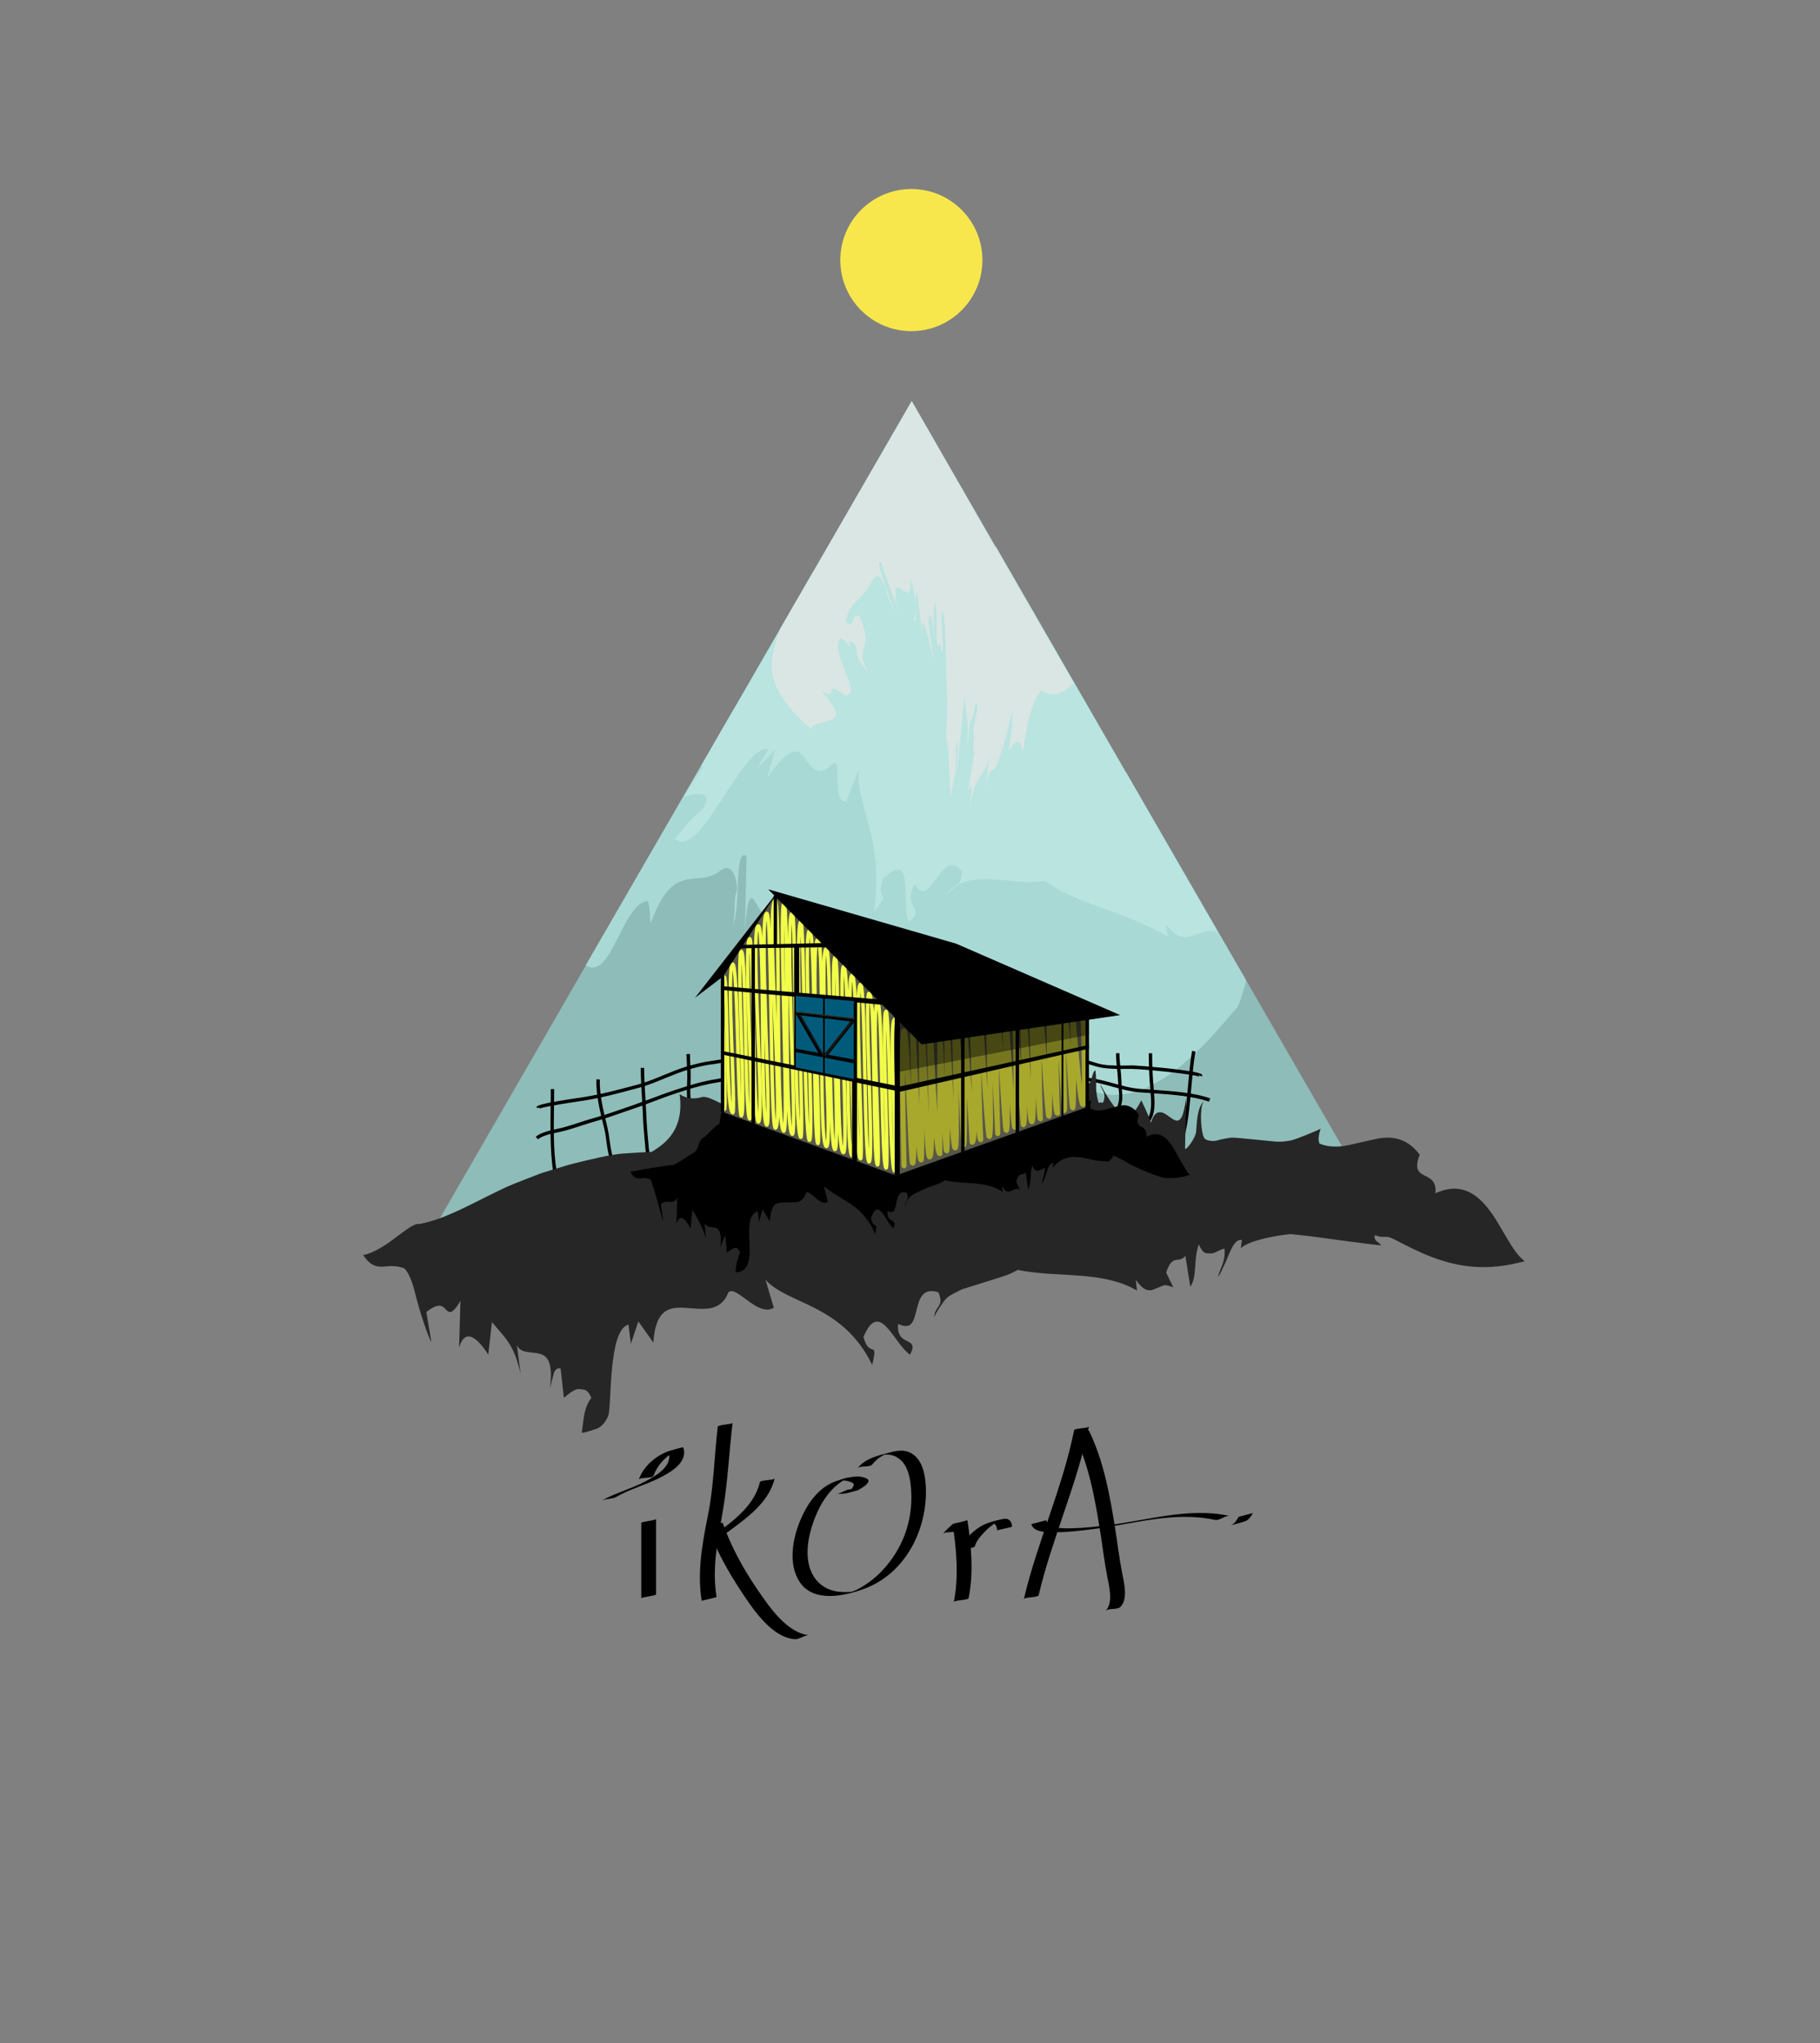 <?xml version="1.0" encoding="utf-8"?>
<!-- Generator: Adobe Illustrator 16.0.0, SVG Export Plug-In . SVG Version: 6.00 Build 0)  -->
<!DOCTYPE svg PUBLIC "-//W3C//DTD SVG 1.1//EN" "http://www.w3.org/Graphics/SVG/1.1/DTD/svg11.dtd">
<svg version="1.1" xmlns="http://www.w3.org/2000/svg" xmlns:xlink="http://www.w3.org/1999/xlink" x="0px" y="0px" viewBox="0 0 1068 1198.9" enable-background="new 0 0 1068 1198.9" xml:space="preserve" preserveAspectRatio="none">
		<rect x="0" y="0" width="1068" height="1198.9" fill="#808080" stroke="none"/>
		<g id="triangle_x5F_equilateral">
			<polygon id="triangle_x5F_main" fill="#8EBCB8" points="254,722 535,235.3 816,722 	"/>
			<path id="triangle_x5F_3" fill="#A9D9D5" d="M380.1,528.7c1.1,2.4,1.4,7.3,1.4,12.3h0.4c0,0,0,0.4,0,0.4
				c14-37.6,26.4-19.1,41.4-30.9c3.7-3,8.7-0.8,9.3,11.8c-2.5,4.5-0.7,15-2.7,21.2c5.3-10.9,0.5-46.3,8.2-41.2l-1,44.5
				c3-47,9.4,8.2,14.8-19.3c2,17.8-1.7,28.1-5.9,29.4c4.8,7.8,167.9,109.7,172.7,121.2c1.2-29.9,9.1-37.8,15.3-41.5
				c30.1,18.5,62.5-9.7,90.6-44c1.9-0.6,4.2-8,6.7-17.3l-70.6-122.3c-0.6,20.5-229.6-36.1-230-37.1l-87,150.5
				C358.8,575.9,365.3,529.6,380.1,528.7z"/>
			<path id="triangle_x5F_2" fill="#B9E4E0" d="M584.5,320.9c-1.6,1.1-107.4,14.7-107.4,14.7l-65.6,113.6c0.4,0.1,0.8,0.3,1.1,0.7
				l-11.3,17.6c4.3-1.2,8.4-2.1,10.9-1.4c1.2,0.4,2.1,1.1,2.3,2.5c0.1,1.3-0.5,3.1-1.7,5.7c-1.2,0.9-2.4,2-3.7,3.3
				c-1.4,1.2-2.9,2.7-4.4,4.3c-2.9,3.2-5.9,6.9-8.9,10.5c0.7,0.4,1.5,0.7,2.2,1c0.7,0.2,1.5,0.4,1.9,0.4c1,0,2.1-0.2,3.1-0.6
				c2.1-0.9,4.4-2.7,6.7-5.1c4.6-4.8,9.4-12.2,14.3-19.6c9.7-15,19.6-30.6,27-29l-6.9,11.6c0,0,2.7-2.8,5.4-5.6
				c2.7-2.8,5.3-5.6,5.3-5.6s-1.1,4-2.3,8.1c-1.1,4-2.2,8.1-2.2,8.1c6.9-9.6,11.3-13.7,14.6-14.8c3.3-1.1,5.4,0.7,7.3,3.3
				c1.9,2.5,3.7,5.7,6.2,7.1c2.5,1.4,6,0.8,10.8-4c2.6-1.2,2.2,4.6,2.3,10.7c0.1,3,0.3,6.1,1,8.4c0.4,1.1,0.8,2.1,1.5,2.7
				c0.7,0.6,1.5,0.9,2.6,0.8l7.4-18.9c-1.2,10.2,2.5,19.7,5.7,32.4c3.3,12.6,6.5,28.2,3.1,51.1c11.3-13.5,0.5-4.2,5.4-19.3
				c4.7-4.4,7.6-5.8,9.5-5.2c1.9,0.5,2.8,3,3.2,6.5c0.9,6.9,0.1,17.7,2.3,24c5.4-4.2,4.2-6.3,2.8-9c-1.5-2.8-3.1-6.2,0.9-13.2
				c4.3,8.3,8.4,2.7,12.5-3.1c1-1.5,2.1-2.9,3.2-4.2c1.1-1.3,2.3-2.4,3.4-3c1.2-0.7,2.4-0.9,3.8-0.6c1.4,0.4,2.6,1.3,4.7,3.2
				c-0.1,5.6-1.6,7.4-3.6,8.6c-1.7,1.3-3.6,2.1-5.2,5.6c0.9-1.2,1.9-2.2,2.8-3.1c1-0.9,1.8-1.7,3-2.4c2.3-1.4,4.6-2.3,7-2.9
				c2.4-0.6,4.8-0.9,7.3-1c1.2,0,2.5,0,3.7,0c0.6,0,1.3,0.1,1.9,0.1c0.6,0,1.2,0,1.8,0.1c4.8,0.2,9.9,1,14.9,1.3
				c5,0.4,10.1,0.5,14.5-0.6c1.2,0.8,2.5,1.6,3.8,2.5c1.3,0.8,2.6,1.6,3.9,2.3c2.6,1.5,5.4,2.8,8.3,4.1c5.8,2.6,11.8,4.8,18.1,7.2
				c12.5,4.5,25.7,9.3,38.6,16.7l-1-7.1c6.4,8.6,11.3,8.2,16.1,6.6c4.4-1.5,8.6-4.1,14.2-2.1L584.5,320.9z"/>
			<path id="triangle_x5F_1" fill="#D9E6E4" d="M535,235.3l-77.4,134.1c0,0,0.1,0.1,0.1,0.1c-0.6,2-1.3,4-2,5.9
				c-0.6,1.9-1.2,3.9-1.7,5.9c-0.5,2-0.9,4-1.1,6.1c-0.2,2.1-0.2,4.3,0.1,6.6c1.2,9.1,6.9,20,23.2,34c-0.2-1.8,1.5-2.7,3.8-3.4
				c2.3-0.7,5.2-1.1,7.4-2c4.3-1.7,5.7-4.9-5.1-16.9c5.8,2.9,5.5,1,5.7-0.5c0.2-1.5,0.8-2.5,8.1,3c2.8-0.4,3.5-2,3.2-4.5
				c-0.4-2.5-1.7-5.9-3.2-9.6c-1.5-3.7-3.1-7.7-3.8-11.2c-0.7-3.6-0.7-6.8,1-8.7c0.1,0,0.2,0.1,0.2,0.1c0,0.2,0,0.3,0,0.3
				s0.3,0.1,0.8,0.3c1.4,1,3.1,2.9,5,5.1c0,0,0,0,0,0c-0.5-1.3-0.9-2.6-1.2-3.8c1.5,0.6,2.8,1.1,2.8,1.1c2.1,3.6,1.7,4.9,2,6.9
				c0.3,1.9,1.5,4.5,7,10.4c-2.7-4.3-3.7-7.1-3.8-9.4c-0.1-1.1,0-2.1,0.2-3c0.2-0.9,0.5-1.7,0.8-2.5c1.2-3.3,2-6.7-2.6-18.2
				c-2-1-2.9,0.1-3.5,1.5c-0.7,1.3-1.2,3-2.6,3.4c-0.6-0.5-1.3-1-1.9-1.5c0,0,0-0.1,0-0.1c0.3-3.8,1.6-6.4,3.1-8.6
				c1.6-2.2,3.7-3.9,5.5-6c0.5-0.5,0.9-1.1,1.4-1.6c0.6-0.7,1.2-1.4,1.8-2.2c1.2-1.6,2.3-3.3,3.4-5.4c0.5-1.1,1.3-2,2.1-2.6
				c0.1-0.1,0.2-0.2,0.3-0.2l0.2-0.1c0,0,0.1,0,0.1,0c0.1,0,0.2-0.1,0.3-0.1c0.2,0,0.5,0.1,0.8,0.3c1.1,0.7,2.6,2.8,4.4,6.9
				c0.2,3.6,3.6,10.2,4.5,14.8c-0.8-8.7-11.7-31.1-7.5-29.7l11.1,30c-0.7-2-1.3-3.8-1.7-5.3c-0.2-0.7-0.4-1.4-0.7-2.1
				c-0.1-0.3-0.2-0.6-0.3-0.9l-0.1-0.2l0-0.1l0-0.1l0,0l0,0c-0.6,0.4,0.9-0.6,0.7-0.5l-0.1-0.4c-0.4-2.3-0.4-3.8-0.2-4.7
				c0.4-1.8,1.7-1.3,3.2-0.4c1.4,1,3,2.3,4.1,2.2c1.1-0.1,1.7-1.9,1.5-7.5c2.1,6.1,2.8,11.5,2.9,15.5c0.1,4-0.5,6.7-1.5,7.9
				c2,2,1.8-1.6,1.7-6c-0.2-4.3-0.5-9.4,0.8-9.8c0,0,0.7,7.4,1.7,14.6c0.9,7.3,2.1,14.4,2.1,14.4c-2-13.8-0.5-13.2,1.2-7.7
				c1.8,5.4,3.9,15.6,5,20.1c-0.4-3.5-1.7-10.7-2.5-16.8c-0.8-6.2-1.2-11.4,0.2-11.3c1.5,3.2,1.8,10.8,2.5,14.9
				c-0.3-3.6-0.7-8.8-0.7-13.3c0-4.5,0.4-8.3,1.2-9.1c1.1,9.8,0.1,15.4,1,25.5c0.9-1,1.7-3.4,2.9,4.6c0.6-4.5,0.4-8.1,0.1-12
				c-0.3-3.9-0.8-8-0.4-13.7c1.8,2.9,2.1,11.7,2.3,22.3c0.2,10.6,0.4,23,1.1,33.6c-0.3,7.5-0.6,12.4-0.7,16.4c0,4,0.1,7.1,0.5,11
				c0,0-0.1-2-0.1-4.2c0-1.1,0-2.1,0.1-2.9c0.1-0.8,0.1-1.4,0.1-1.4c0.3,5.9,0.8,10.9,1,15.9c0.1,2.5,0.3,5,0.3,7.6
				c0,0.9,0.1,2.4,0.2,6.1c0,1,0.3,2,0.3,3l0.3,1.5v0.6c0,0.7-0.2,1-0.1,1.1c0.1,0.1,0-0.9,0.3-2.5c0.3-1.7,0.6-4,1.1-6.6
				c0.5-2.6,1.1-5.4,1.7-8c0-4.2-0.2-6.6,0.2-14.3c1.6-7.6,0.5,7.7,0.1,16.5c0.7-4.4,1.4-11.8,2.2-20.2c0.8-8.4,1.6-17.6,2.6-25.6
				c0.5,8.6,0.9,10.2,1.3,12.8c0.4,2.6,0.6,6.2,0.2,19l2.1-21.3c-0.2,8.4,0.6,4.6,1.6,0.1c0.9-4.5,2-9.5,2.1-3.4
				c-0.5,4.6-1.7,10.2-2.8,15.3c2.2-7.4-0.9,17.8,1.5,9.2l-4,24.2c1.1-1.1,3.6-8.8,0.5,11.8c4.8-25,7.3-16.1,11.9-30.8l-2.7,18.7
				c4.5-22.9,5.3,0,10.4-27.4l-0.8,7.5l6.5-25.7c1.2,1.9-2.9,30-1.8,22.2c1-1.4,1.9-2.6,2.7-3.5c0.9-0.9,1.7-1.4,2.3-1.4
				c1.4-0.1,2.4,1.6,3.1,6.1c3.4-25.1,7.7-32.5,11-36.4c1.6,1.5,3.5,2.2,5.4,2.4c1.9,0.2,4.1-0.3,6.1-1.1c2-0.9,4-2.2,6-4.1
				c0.4-0.4,0.9-0.8,1.3-1.3L535,235.3z"/>
		</g>
		<g id="sun">
			<circle id="sundisc_1_" fill="#F7E74D" cx="534.8" cy="152.6" r="41.7"/>
		</g>
		<g id="fence">
			<g id="LV4">
				<path d="M404.7,651.1c-1.9-4.6-1.7-10.4-1.5-15.6c0.1-1.5,0.1-2.8,0.1-4.1c0-2.2-0.1-4.4-0.2-6.5c-0.1-1.7-0.1-3.5-0.2-5.3
					l-0.3-0.1c0.1-0.2,0.2-0.4,0.2-0.6c0,0,0.1-0.1,0.1-0.1c0-0.1,0-0.2,0-0.3l2-0.1c0,0.2,0,0.4,0,0.6c0,2,0.1,3.9,0.2,5.9
					c0.1,2.2,0.2,4.4,0.2,6.6c0,1.3-0.1,2.7-0.1,4.2c-0.2,5-0.4,10.6,1.4,14.7L404.7,651.1z"/>
			</g>
			<g id="LV3">
				<path d="M380.8,681.2c-1.8-2.7-2.1-6.8-2.3-10.1c-0.1-0.7-0.1-1.4-0.2-2c-0.4-4.3-0.8-9-1-13.9c-0.1-3-0.3-6.2-0.5-9.5
					c-0.4-6.6-0.8-13.4-0.8-19.1l2,0c0,5.7,0.4,12.5,0.8,19c0.2,3.2,0.4,6.4,0.5,9.5c0.2,4.9,0.6,9.5,1,13.8c0.1,0.6,0.1,1.3,0.2,2
					c0.2,3.1,0.5,6.9,2,9.1L380.8,681.2z"/>
			</g>
			<g id="LV2">
				<path d="M359.5,683.5c-2.3-3.9-3-9.1-3.7-14.2c-0.3-2.5-0.7-5-1.2-7l-0.4-1.7c-2.1-8.4-4.6-18.8-4.2-27.3l2,0.1
					c-0.4,8.2,2.1,18.5,4.1,26.7l0.4,1.7c0.5,2.2,0.9,4.6,1.2,7.2c0.7,4.9,1.4,10,3.4,13.5L359.5,683.5z"/>
			</g>
			<g id="LV1">
				<path d="M324.5,686.9c-1.7-12.4-1.5-24.7-1.4-36.7c0.1-3.7,0.1-7.2,0.1-11.2h2c0,4-0.1,7.5-0.1,11.2c-0.2,12-0.4,24.3,1.4,36.4
					L324.5,686.9z"/>
			</g>
			<g id="LH1">
				<path d="M316.5,650.6c0.1,0,0.3-0.3,0.3-0.6l-2,0c0-1.2,0-2.2,27.2-6.2l1.2-0.2c9.4-1.5,18.6-3.9,27.5-6.3l3.4-0.9
					c5.3-1.4,10.4-3.5,15.4-5.6c4.4-1.8,9-3.7,13.7-5.1c3.9-1.1,9-2.5,14.2-3.2c0.8-0.1,1.7-0.2,2.6-0.4c3.2-0.5,6.9-1.1,9.9-0.1
					l-0.7,1.9c-2.4-0.9-5.8-0.3-8.8,0.2c-1,0.2-1.9,0.3-2.7,0.4c-5.1,0.6-10.1,2-13.9,3.1c-4.6,1.4-9.1,3.2-13.5,5
					c-5,2.1-10.2,4.2-15.6,5.7l-3.4,0.9c-9,2.4-18.2,4.9-27.7,6.4l-1.2,0.2C320.6,649,317,650.2,316.5,650.6z"/>
			</g>
			<g id="LH2">
				<path d="M315.7,668.5l-1.3-1.5c2.7-2.4,8.2-3.7,12.5-4.6c1.3-0.3,2.5-0.6,3.4-0.8c3.4-0.9,6.8-2,10.1-3.1c3.2-1,6.5-2.1,9.8-3
					c4.9-1.3,9.6-3,14.2-4.6c1.8-0.6,3.5-1.2,5.3-1.8c4-1.4,8-2.9,11.9-4.3c4.8-1.8,9.8-3.7,14.8-5.3c7-2.3,12.9-4.2,19.4-5.5
					c1.3-0.3,2.6-0.5,3.9-0.7c2.1-0.4,4.2-0.7,6.3-1.3c2.8-0.7,9.8-2.2,12.9,0.1l-1.2,1.6c-1.9-1.4-7-0.8-11.2,0.3
					c-2.2,0.6-4.3,0.9-6.5,1.3c-1.3,0.2-2.6,0.4-3.9,0.7c-6.3,1.3-12.2,3.1-19.1,5.4c-5,1.6-9.9,3.5-14.7,5.3c-3.9,1.5-8,3-12,4.3
					c-1.8,0.6-3.5,1.2-5.2,1.8c-4.6,1.6-9.4,3.3-14.3,4.7c-3.3,0.9-6.6,2-9.8,3c-3.3,1.1-6.7,2.2-10.2,3.1c-1,0.3-2.2,0.5-3.5,0.8
					C323.2,665.2,318,666.4,315.7,668.5z"/>
			</g>
			<g id="RV1">
				<path d="M657.2,651.9l-2-0.4c0.2-1,0.4-1.9,0.7-2.8c0.4-1.5,0.8-2.9,0.8-4.5c0.1-1.9-0.1-3.8-0.3-5.6c-0.1-1.3-0.2-2.6-0.3-3.9
					c-0.1-2.5-0.3-5.1-0.6-7.6c-0.3-2.9-0.6-6.1-0.6-9.1h2c0,3,0.3,6.1,0.6,8.9c0.3,2.5,0.5,5.1,0.6,7.7c0,1.3,0.1,2.6,0.2,3.9
					c0.2,1.9,0.3,3.9,0.3,5.9c-0.1,1.9-0.5,3.4-0.9,5C657.6,650.1,657.4,651,657.2,651.9z"/>
			</g>
			<g id="RV2">
				<path d="M674.1,658.9l-1.5-1.3c3.7-4.4,3-11.5,2.5-17.3l-0.1-1.5c-0.6-6.3-0.8-12.7-0.9-19.8h0v-1h2c0,7,0.3,14.2,0.9,20.7
					l0.1,1.5C677.6,646.3,678.3,653.8,674.1,658.9z"/>
			</g>
			<g id="RV3">
				<path d="M691.1,677.7l-1.8-0.9c5-10.2,6.3-23.2,7.4-34.5l0-0.2c0.2-2.1,0.4-4.3,0.6-6.4c0.6-6.5,1.1-12.7,2.2-19.1l2,0.3
					c-1.1,6.3-1.6,12.5-2.2,19c-0.2,2.1-0.4,4.2-0.6,6.4l0,0.2C697.6,654,696.4,667.1,691.1,677.7z"/>
			</g>
			<g id="RH1">
				<path d="M703.8,631.8c-2.2-1.5-33.8-4.6-39.2-4.6c-0.9,0-1.9,0-2.8,0c-5,0-10.1,0.1-15.1-0.7c-2.4-0.4-4.7-1.1-6.9-1.8
					c-2.2-0.7-4.2-1.4-6.3-1.7l0.3-2c2.3,0.4,4.5,1.1,6.6,1.8c2.1,0.7,4.3,1.4,6.6,1.8c4.9,0.8,9.9,0.6,14.8,0.6
					c0.9,0,1.9-0.1,2.8-0.1c0,0,0,0,0,0c1.8,0,38.9,2.8,40.7,5.4c0.2,0.3,0.3,0.8,0.2,1.1l-1.9-0.6
					C703.4,631.3,703.6,631.7,703.8,631.8z"/>
			</g>
			<g id="RH2">
				<path d="M709.4,646.4c-9.5-3.4-22.2-4.2-33.5-5c-2.5-0.2-4.9-0.3-7.2-0.5c-5.4-0.4-10.8-1.9-15.9-3.3c-5.5-1.5-11.1-3.1-16.8-3.4
					l0.1-2c5.9,0.3,11.6,1.9,17.2,3.4c5.1,1.4,10.3,2.9,15.6,3.3c2.3,0.2,4.7,0.3,7.2,0.5c11.4,0.8,24.4,1.6,34.1,5.1L709.4,646.4z"/>
			</g>
		</g>
		<g id="ground">
			<path id="main_x5F_ground" fill="#262626" d="M885,727.7c-3.2-5.2-6.3-11.2-10.1-16.4c-7.5-10.5-17.5-18.2-32.6-11.1
				c0.8-7.4-3.3-8.9-6.6-10.6c-3.3-1.7-5.8-3.6-2.6-12.1c-4.2-5.6-8.9-8.4-13.8-9.5c-2.4-0.5-4.9-0.6-7.4-0.4
				c-1.2,0.1-2.4,0.3-3.7,0.5c-1.2,0.2-16.4,3.8-18.9,4.2c-5,0.7-9.9,0.8-15-1.3c-1-2.2-0.4-5.4,0.7-9.1c0,0.1-0.1,0.3-0.1,0.4
				c-1.7,1-15,6.5-17.6,6.9c-2.6,0.5-5,0.7-7.3,0.7c-2.3,0-25-2.6-27.4-2.4c-1.2,0.1-6.1,1-7.4,1.4c-2.5,0.8-5.4,0.8-7.8-0.4
				c-2.4-1.3-2.8-12.1-2.6-14.8c0.2-2.7,0.2-5.5,1.7-7.6c-3.9,3.6-4.1,11.5-4.6,18c-0.3,3.2-5.2,10.4-6.5,10l0.6-30.2
				c-1.9,16-5,14.7-8.9,12c-2-1.4-4.1-3.2-6.2-3.3c-2.1-0.1-4,1.2-5.5,6.1c-2-5.8-5.7-13.1-5.7-13.1s-3.4,7.5-6.2,7.7
				c0,0-0.9,1.3-4.8,1.3c-3.8-2.5-11.6-15.2-13-18.6c0.3,3.2,3,4.5,2.3,8.6c-0.8,4-0.9,1.6-3.3,2.5c-2.5-8.2-0.8-10.4-1.9-19.1
				c-2,0.7-2.1,7.6-3.8,7.6c-1.7,0-3.7,4-4.9,9.1c-5.8-1.5-199.7,7-199.7,7c-5.6,0.1-18-9.3-22.5-8c-4.5,1.3-8.8,1.1-13.1-1.7
				c1.4,10-0.5,17.2-3.9,22.6c-3.4,5.3-8.2,8.7-12.6,11.3c-3,0-16,0.9-17.5,1c-2.9,0.3-5.7,0.8-8.6,1.3c-2.8,0.5-19.3,4.2-24.6,5.9
				c-0.7,0.2-11.9,3.6-13.5,4.1c0,0-17.1,6.4-22.7,9.1c-5.7,2.7-11.1,5.5-16.4,8.1c-5.4,2.7-10.7,5.3-16,7.5c-5.3,2.3-11,4.1-16.8,5.3
				c-3.2-0.6-8.1,3.6-14.1,8c-5.9,4.5-13,9.1-19,10.2c4.2,6.3,7.8,6.9,11.4,6.8c3.6-0.2,7.2-1,12.8,1c3.7,4,5.5,11.1,7.5,19.2
				c1,4,6.1,20.5,8.3,24l-2.9-17.6c7.5-5.8,9.5-3.5,11.4-1.5c1.8,1.9,3.6,3.5,8.6-5l-0.8,27.5c1-3.5,2.3-5.4,3.8-6.2
				c1.4-0.8,3.1-0.5,4.7,0.5c3.2,1.9,6.6,6.4,8.6,9.8l2.2-19.2c4,4.9,7.4,8.3,10.1,12.6c2.7,4.3,4.9,9.5,6.7,17.9l-2.2-17.2
				c1.8,5.3,8.5,4,13.3,5.3c2.4,0.6,4.4,1.9,5.6,5c1.1,3,1.5,7.8,0.5,15.3c0.6-2.1,2.3-9.2,2.6-9.7c0.3-0.5,0.6-1,1-1.3
				c0.7-0.7,1.6-1,2.7-0.6l1.9,17.2c2.8-2.5,5.8-4.8,8.4-5.2c0.2,0,3.8,0.3,4.4,0.7c1.3,0.8,2.5,2.3,3.3,4.6c-2,2.4-3.2,5.5-4,9
				c-0.4,1.8-1.5,10.3-1.6,11.3c0.3,0,1,0,1.5-0.1c0.5-0.1,7.5-2,8.7-2.9c2.5-1.7,4.2-4.1,5.3-6.9c2.2-5.6-0.2-50.4,11.9-53.5
				l1.4,11.2l4.4-13.1l8.8,12.5c0.6-9.9,3-15.1,6.4-17.9c3.4-2.7,7.9-2.8,12.7-2.5c4.7,0.3,9.8,1,14.3,0.2c4.4-0.9,8.3-3.3,10.6-9.3
				c2.4-2.4,6.6,1.4,11.5,4.9c4.9,3.6,10.5,7,15.2,4.1l-4.9-16.4c3.1,3.5,7.5,6.2,12.6,8.8c5.1,2.6,10.9,5,16.9,8.1
				c11.9,6.2,24.4,15.1,33.1,33c3.8-15.5-1.7-3.2-5.1-16.4c2.4-5.6,4.6-8.2,6.9-8.8c2.2-0.6,4.4,0.7,6.6,3c4.4,4.5,8.9,12.8,13.8,16.3
				c3-5.6,1-6.6-1.6-8c-2.7-1.3-6-3-5.4-10.1c4.1,1.9,6.4,1.5,7.9-0.3c1.5-1.8,2.2-4.9,3-8.1c1.6-6.4,3.5-13,12.7-10.2
				c3.9,8.8-2.3,7.9-2.3,14.6c0.8-2.6,5.9-10.2,7.7-11.6c1.7-1.4,7.8-4.4,8.8-4.8c0.5-0.2,23.6-7.3,25.9-8.2c2.3-0.9,4.4-1.9,6.5-3.1
				c11.4,2.4,24.1,2.4,36.3,3.4c12.3,0.9,23.9,3,33.7,8.7l-0.7-6.3c2.5,3.5,4.5,5.3,6.4,5.9c0.9,0.3,1.9,0.3,2.7,0.2
				c0.9-0.1,6.8-2.7,7.6-2.9c0.9-0.2,4.5,0.6,5.4,1.4l-4.3-8.8c1.9-5.7,3.7-7,5.6-7.4c1.8-0.3,3.6,0,5.7-2.4l2.9,18.1
				c2.1-3.1,2.5-6.9,2.8-11.2c0.3-4.3,0.5-9,2.2-13.7c1.1,2.8,2.4,4.4,3.8,5.1c0.7,0.3,3.7,0.3,4.5,0.1c3-1,5.9-3,6.8-2.5
				c0.3,4.3-0.5,7.1-1.4,9.5c-0.9,2.4-1.9,4.4-2.4,6.9c1.3-1.4,5.4-10.9,6.4-13.3c2-4.8,4.2-9,7.6-8.3l-0.7,4.9
				c5-5.6,28.2-8.5,29.6-8.4c0,0,13.8,1.5,15.3,1.8c0,0,34,4.7,37.5,4.8c-0.9-1.8-4.8-2.5-3.7-6c6.2,2.5,5.1-0.8,12,2.8
				c6.9,3.6,14.1,7.3,21.8,10.2c7.7,2.9,15.8,5,24.7,5.6c8.9,0.6,18.6-0.3,29.4-3.3C891.2,737.4,888.1,732.9,885,727.7z"/>
			<path id="shadow" d="M688.4,673.3c-3.6-5.9-8.4-10.3-15.7-6.3c0.4-4.2-1.6-5.1-3.2-6c-1.6-1-2.8-2-1.2-6.8c-2-3.2-4.3-4.7-6.6-5.4
				c-1.2-0.3-2.4-0.4-3.5-0.2c-0.6,0-9.7,2.5-10.9,2.7c-2.4,0.4-4.8,0.4-7.2-0.8c-0.5-1.3-0.2-3.1,0.3-5.2c0,0.1-3.2,2.1-3.5,2.3
				c-0.4,0.2-212.2,2.7-212.9,3c-0.7,0.3-1.8,8.8-1.8,8.8c-3.1,1.3-6.9,6.8-9.7,8.3c-2.7,1.5-2.7,7.3-5.3,8.6
				c-2.6,1.3-9.7,6.6-12.5,7.3c-1.5-0.3-22,3.3-24.8,4c2,3.6,3.8,3.9,5.5,3.8c1.7-0.1,3.5-0.6,6.2,0.6c1.8,2.3,6.5,22.5,7.6,24.5
				l-1.4-10c3.6-3.3,7.2,1.1,9.6-3.7l-0.4,15.6c0.5-2,1.1-3.1,1.8-3.5c0.7-0.5,1.5-0.3,2.3,0.3c1.6,1.1,3.2,3.6,4.1,5.6l1.1-10.9
				c1.9,2.8,7.2,12.5,8.1,17.3l-1-9.8c0.9,3,4.1,2.3,6.4,3c1.2,0.4,2.1,1.1,2.7,2.8c0.5,1.7,0.7,4.4,0.2,8.7c0.3-1.2,2.5-6.8,3-6.6
				l0.9,9.8c1.3-1.4,4.5-3,4.5-3c0.2,0,1.3,0.2,1.6,0.4c0.6,0.5,1.2,1.3,1.6,2.6c-0.9,1.3-2.3,7.1-2.4,8.2c-0.1,0.6-0.2,2.7-0.3,3.3
				c0.2,0,2.3-0.4,2.8-0.5c0.8-0.3,1.5-0.7,2.1-1.2c1.2-1,2-2.3,2.5-3.9c1-3.2,1-7.3,0.8-11.5c-0.3-8.4-0.9-17.1,4.9-18.8l0.7,6.3
				l2.1-7.4l4.3,7.1c0.3-5.6,1.4-8.6,3.1-10.1c1.6-1.5,10.9-0.9,13-1.3c2.1-0.5,4-1.9,5.1-5.3c1.1-1.3,3.2,0.8,5.5,2.8
				c2.3,2,5.1,4,7.3,2.3l-2.4-9.3c1.5,2,11.3,7.8,14.2,9.6c5.7,3.5,11.7,8.6,16,18.7c1.8-8.8-0.8-1.8-2.5-9.3c1.1-3.2,2.2-4.6,3.3-5
				c1.1-0.4,2.1,0.4,3.2,1.7c2.1,2.6,4.3,7.2,6.6,9.2c1.5-3.2,0.5-3.7-0.8-4.5c-1.3-0.8-2.9-1.7-2.6-5.7c2,1.1,3.1,0.8,3.8-0.2
				c0.7-1,1.1-2.8,1.4-4.6c0.8-3.6,1.7-7.4,6.1-5.8c1.9,5-1.1,4.5-1.1,8.3c0.4-1.5,0.9-2.7,1.5-3.8c0.6-1.1,1.3-2,2.2-2.8
				c0.8-0.8,8.5-4.4,9.8-4.8c1.2-0.4,5.8-2,7-2.6c1.1-0.5,2.1-1.1,3.1-1.7c5.5,1.4,11.6,1.4,17.5,1.9c5.9,0.5,11.5,1.7,16.2,4.9
				l-0.4-3.5c1.2,2,2.2,3,3.1,3.3c0.5,0.2,2.1-0.1,2.5-0.3c0.4-0.2,0.8-0.5,1.2-0.7c0.4-0.2,2.1-0.7,2.5-0.6c0.4,0.1,0.9,0.4,1.3,0.8
				l-2.1-5c0.9-3.3,1.8-3.9,2.7-4.2c0.9-0.2,1.8,0,2.8-1.4l1.4,10.2c1-1.8,1.2-3.9,1.4-6.3c0.2-2.4,0.2-5.1,1.1-7.8
				c0.5,1.6,1.2,2.5,1.8,2.9c0.3,0.2,1.8,0.2,2.2,0.1c1.4-0.5,2.8-1.7,3.3-1.4c0.1,2.4-1.6,7.8-1.8,9.3c0.6-0.8,1.2-2,1.7-3.3
				c0.5-1.4,0.9-2.8,1.4-4.2c0.9-2.7,2-5.1,3.7-4.7l-0.3,2.8c2.4-3.2,5-4.9,7.7-5.8c0.7-0.2,3.4-0.7,4.1-0.7c0.7,0,4.2,0.2,4.2,0.2
				c0.7,0.1,3.5,0.7,4.3,0.8c0,0,3.6,0.9,4.4,1l1.1,0.2c0.2,0,1,0.1,1,0.1c0.6,0,4.8,0.4,6.5,0.4c-0.4-1,1.7-1.5,2.2-3.5
				c3,1.4,5.1,2.2,8.4,4.3c3.3,2.1,18.1,8.6,22.4,8.9c4.3,0.3,8.9-0.2,14.2-1.9C696.3,688.1,690.3,676.3,688.4,673.3z"/>
		</g>
		<g id="house">
			<polyline id="house_x5F_back_x5F_grey" fill="#56564B" points="424.1,652.5 424.1,571.9 455.6,523.6 637.7,593.5 638.5,649.4 
				525.7,689.7 424.1,652.5 	"/>
			<g id="left_x5F_wall">
				<g>
					<path fill="none" stroke="#F2FF48" stroke-width="2" stroke-linecap="round" stroke-linejoin="round" d="M425,651
						c2,0-3-77.8,0-77.8c2,0,1,79.7,5,79.7c2,0-4-87.2,0-87.2c3,0,3,89,5,89c3,0-3-96.5,0-96.5s2,98.3,5,98.3s-4-105.7,0-105.7
						c2,0,2,107.5,5,107.5c4,0-5-115,0-115c4,0,1,116.8,5,116.8c3,0-5-124.2,0-124.2c3,0,2,126,5,126c5,0-6-133.5,0-133.5
						c3,0,0,135.3,5,135.3c3,0-3-133.4,0-133.4s0,135.2,5,135.2c3,0-5-129.9,0-129.9c2,0,1,131.7,5,131.7c2,0-4-126.5,0-126.5
						c2,0,2,128.3,5,128.3s-4-123,0-123s2,124.8,5,124.8c2,0-5-119.6,0-119.6c4,0,0,121.4,5,121.4c4,0-5-116.1,0-116.1
						c3,0,1,117.9,5,117.9c3,0-3-112.7,0-112.7s0,114.5,5,114.5c3,0-3-109.2,0-109.2c4,0,1,111,5,111c3,0-4-105.8,0-105.8
						s1,107.6,5,107.6c2,0-4-102.3,0-102.3c3,0,2,104.1,5,104.1s-3-98.9,0-98.9c4,0,2,100.7,5,100.7c2,0-4-95.4,0-95.4
						c3,0,2,97.2,5,97.2c2,0-3-91.9,0-91.9c2,0,2,93.7,5,93.7c2,0-4-89,0-89"/>
				</g>
			</g>
			<g id="right_x5F_wall">
				<g>
					<path fill="none" stroke="#A8A82C" stroke-width="3" stroke-linecap="round" stroke-linejoin="round" d="M530.5,684
						c0,0-2-79.2,0-79.2s4,77.7,5,77.7c2,0,0-78.2,0-78.2c1,0,3,76.3,5,76.3c1,0,0-76.9,0-76.9c2,0,3,75.1,5,75.1c3,0-1-75.7,0-75.7
						s3,73.8,6,73.8v-74.4c0,0,3,72.8,4,72.8s0-73.3,0-73.3c1,0,3,71.5,5,71.5s-1-72.1,0-72.1c2,0,5,70.4,5,70.4c1,0,0-70.9,0-70.9
						c1,0,5,69.3,5,69.3c3,0,0-69.7,0-69.7c2,0,3,68.2,5,68.2c0,0-3-68.7,0-68.7c0,0,4,66.9,5,66.9c2,0-1-67.4,0-67.4
						c2,0,5,65.6,5,65.6s-2-66.2,0-66.2c1,0,4,64.4,5,64.4c2,0-2-65,0-65c0,0,4,63.2,5,63.2c2,0,0-63.7,0-63.7l5,62.1
						c2,0-1-62.6,0-62.6c2,0,3,60.9,5,60.9s0-61.4,0-61.4c2,0,4,59.7,5,59.7c0,0-2-60.2,0-60.2c1,0,4,58.6,5,58.6s0-59.1,0-59.1
						c2,0,3,57.4,5,57.4c0,0-2-57.9,0-57.9c1,0,4,56.3,4,56.3c1,0-2-56.8,0-56.8s4,55.2,5,55.2s0-55.7,0-55.7s4,53.8,6,53.8
						s0-54.5,0-54.5"/>
				</g>
			</g>
			<polyline id="roof_x5F_shadow_x5F_2" opacity="0.3" points="527.5,601.1 638.6,591.2 639.2,615.5 526.1,638.8 	"/>
			<polyline id="roof_x5F_shadow_x5F_1" opacity="0.4" points="527.5,597.7 638.6,591.2 639.2,607.1 526.1,629.2 	"/>
			<polyline id="roof2" points="456,523.6 407.8,585.5 424.2,573 	"/>
			<polygon id="h1" points="485,555.8 434.4,556.4 435.7,554.4 485,553.3 	"/>
			<polygon points="518,589.6 423,580.8 423,578.6 518,586.6 	"/>
			<polygon points="528,640.5 424,618.8 424,616.7 528,637.5 	"/>
			<polygon points="639,615.2 528,640.6 528,637.5 639,613.1 	"/>
			<polygon id="v10" points="639,649.3 637,649.9 637,595.5 639,595.1 	"/>
			<polygon id="v9" points="624,654.6 622.9,655 623,596.5 624,596 	"/>
			<polygon id="v8" points="598,663.9 596,664.6 596,601.9 598,601.4 	"/>
			<polygon id="v7" points="566,675.3 564,676 564,606.5 566,605.9 	"/>
			<polygon id="v6" points="528,688.9 525.7,689.7 525,689.5 525,596 528,596 	"/>
			<polygon id="v5" points="502.9,681.4 500,680.3 500,588.3 503,587.5 	"/>
			<polygon id="v4" points="469,626.8 466,626.9 466,555.2 469,554.6 	"/>
			<polygon id="v3" points="456,554.9 454,554.9 454,525.8 454.7,525 456,525.5 	"/>
			<polygon id="v2" points="443,659.5 441,658.7 441,555.5 443,554.6 	"/>
			<polygon id="v1" points="425,652.8 423,652 423,572.8 425,570.6 	"/>
			<polygon id="window_x5F_main" fill="#005B7B" points="501,633.1 467,626.3 467,584.4 501,587.4 	"/>
			<polygon id="window_x5F_slit" points="483,630.6 484,630.8 484,585.1 483,584.9 	"/>
			<polygon points="501,599.6 467,595.4 467,593.6 501,597.6 	"/>
			<polygon fill="#2D2D20" points="501.1,598 466.4,594.1 467.1,593.6 501.7,597.4 	"/>
			<polygon points="483,619.5 469.1,595.6 467.3,595.4 481,619.1 	"/>
			<polygon points="501,623.9 467,617.3 467,615.3 501,621.7 	"/>
			<polygon fill="#161513" points="501.3,599.6 484.7,619.8 483,619.5 498.9,599.3 	"/>
			<polygon fill="#161513" points="483.3,618.7 470.1,595.7 469,595.6 482.9,619.4 	"/>
			<polygon points="486,618.9 501.3,599.5 500.6,599.4 484.7,619.8 	"/>
			<polygon id="roof_1_" points="450.8,521.8 540.8,612.8 657.3,595.6 561.1,553.7 	"/>
		</g>
		<g id="text">
			<g id="ikora">
				<g id="i">
					<g>
						<path d="M376.3,893.6c0,14.7,0,29.5,0,44.2c0-0.7,8.7-1.5,8.7-2.3c0-14.7,0-29.5,0-44.2C385,892,376.3,892.8,376.3,893.6
							L376.3,893.6z"/>
					</g>
					<g>
						<path d="M361.8,878.2c7.7-4.4,16.6-6.8,24.5-10.7c6.5-3.2,17.8-9.3,14.6-18.3c-0.1-0.2-7.9,2-8.7,2.3c-7.6,2.8-14.7,9-17.4,16.7
							c0.5-1.5,8.1-0.7,8.7-2.3c2.7-7.7,9.8-13.9,17.4-16.7c-2.9,0.8-5.8,1.6-8.7,2.3c3.1,8.7-7.4,14.5-13.7,17.8
							c-8.2,4.3-17.4,6.7-25.5,11.2C355.6,879.2,359.2,879.7,361.8,878.2L361.8,878.2z"/>
					</g>
				</g>
				<g id="k">
					<g>
						<path d="M421.2,837.1c-2.1,17.4-2.3,35-5.8,52.2c-3.3,16.3-6.4,33.5-3.6,50c0-0.2,8.8-2,8.7-2.3c-2.8-16.8,0.7-33.5,3.6-50
							c3-17.3,3.7-34.8,5.8-52.2C429.8,835.8,421.4,835.9,421.2,837.1L421.2,837.1z"/>
					</g>
					<g>
						<path d="M445.9,869.7c-3.5,14.8-17.6,24.1-29,32.6c2.2-1.7,6.4-0.6,8.7-2.3c11.5-8.6,25.5-17.8,29-32.6
							C454.3,868.7,446.2,868.2,445.9,869.7L445.9,869.7z"/>
					</g>
					<g>
						<path d="M415.4,895.8c4.6,13.6,12,26.5,19.9,38.5c6.8,10.2,17.4,26.2,30.9,27.5c2.8,0.3,5.9-2.6,8.7-2.3
							c-13.2-1.4-23.4-16.6-30.2-26.5c-8.3-12.1-15.8-25.6-20.6-39.5C424,893.2,415.5,895.9,415.4,895.8L415.4,895.8z"/>
					</g>
				</g>
				<g id="O">
					<path d="M490.8,876.2c4,0.9,7.6-0.5,11.5-1.5c2.2-0.6,10.3-5.2,6.2-7.2c-5.3-2.5-10.8-0.5-16.1,1c-11.6,3.2-18.6,13.4-23,24.1
						c-4.4,10.7-6.9,25.2-0.2,35.5c8.1,12.5,26.4,8.4,38,4.1c24.4-9.1,37.2-35.1,36.1-60c-0.4-8-2.6-18.4-11.5-20.7
						c-4.2-1.1-8.8,0.6-12.9,1.6c-6.1,1.6-11.7,3.4-15.8,8.5c1.5-1.9,7.1-0.4,8.7-2.3c1.8-2.2,3.6-3.8,6.1-5.2
						c1.3-0.8,2.8-1.3,4.3-1.8c-7.3,2.5-5.4,1.4-2.9,1.2c3.2-0.3,6.3,0.7,8.8,2.8c5.1,4.2,6.2,12.1,6.6,18.2
						c1.1,18.1-5.1,34.7-17.6,47.7c-4.2,4.3-9.1,7.9-14.4,10.6c-1.4,0.7-6,2.1,0.4,0.6c-1.7,0.4-3.4,0.6-5.1,0.7
						c-2.1,0.1-4.1,0-6.2-0.2c-5.8-0.7-10.9-3.7-14.1-8.6c-6.7-10.3-3.4-25.2,0.9-35.7c3-7.4,7.6-14.7,14.1-19.5
						c1.3-1,2.8-1.8,4.3-2.5c5.2-2.3-7.8,1.6-4.3,1.1c0.9-0.1,1.9-0.1,2.8,0c1.6,0.1,3.1,0.6,4.5,1.2c3.2,1.4-2.3,5.9-4.1,6.5
						c2.8-0.8,5.7-1.5,8.5-2.3c-1.8,0.3-3.1,0.2-4.8-0.2C496.9,873.3,493.4,876.8,490.8,876.2L490.8,876.2z"/>
				</g>
				<g id="r">
					<g>
						<path d="M561.9,897.8c1.7-2.2,3.8-3.9,5.8-5.8c-2.9,0.8-5.8,1.6-8.7,2.3c2.3,15,3.7,30.7,0.7,45.7c0.2-1.2,8.4-1,8.7-2.3
							c3-15,1.6-30.7-0.7-45.7c0.1,0.4-8,1.7-8.7,2.3c-2,1.9-4.1,3.6-5.8,5.8C554.6,898.3,560.4,899.7,561.9,897.8L561.9,897.8z"/>
					</g>
					<g>
						<path d="M572.1,907.2c0.9-3.3,3.6-6.2,5.9-8.6c1.4-1.5,3-2.8,4.6-4c2.5-2,8.9-4-0.1-1.6c-0.7,0.2-1.4,0.4-2.2,0.5
							c3.3-0.6,4.6,1.4,4.9,4.5c0-0.4,8.7-1.8,8.7-2.3c-0.3-3-1.6-5-4.9-4.5c-3.5,0.6-7.2,1.6-10.5,2.9c-5.8,2.3-13.4,9.3-15.1,15.5
							C563.7,908.2,571.6,908.8,572.1,907.2L572.1,907.2z"/>
					</g>
				</g>
				<g id="A">
					<g>
						<path d="M630.3,839.2c-6.8,33.9-21.6,65.5-29.5,99.1c0.3-1.3,8.4-0.9,8.7-2.3c7.9-33.6,22.7-65.2,29.5-99.1
							C638.8,838.2,630.6,837.9,630.3,839.2L630.3,839.2z"/>
					</g>
					<g>
						<path d="M630.3,841.7c8.8,17.9,12.3,38,15.4,57.5c1.4,8.7,2.4,17.5,4.1,26.1c1.1,5.6,3.6,15.4-1.1,19.9c1.9-1.8,6.8-0.5,8.7-2.3
							c4.7-4.6,2.2-14.3,1.1-19.9c-1.7-8.6-2.7-17.4-4.1-26.1c-3.1-19.5-6.7-39.6-15.4-57.5C638.7,838.7,630.5,842.1,630.3,841.7
							L630.3,841.7z"/>
					</g>
					<g>
						<path d="M605.2,894.3c1.4,5.4,11.2,4.8,15.3,4.7c6.7,0,13.4-0.9,20.1-1.7c24-2.9,48.2-10.8,72.4-5.5c2.6,0.6,6.1-2.9,8.7-2.3
							c-24.2-5.3-48.4,2.7-72.4,5.5c-6.7,0.8-13.4,1.6-20.1,1.7c-4.1,0.1-13.9,0.6-15.3-4.7C613.9,892,605.1,894.3,605.2,894.3
							L605.2,894.3z"/>
					</g>
					<g>
						<path d="M726.7,890.2c-1.1,1.9-2.3,4.1-4.6,4.8c-0.6,0.2,0.7-0.2,0.4-0.1c0.9-0.2,1.7-0.4,2.6-0.7c1.8-0.5,3.6-0.9,5.3-1.5
							c2.4-0.8,3.6-2.9,4.9-4.9c0,0.1-1.3,0.3-1.3,0.3c-1,0.3-2.1,0.5-3.1,0.8c-1,0.3-2,0.6-3.1,0.8
							C727.9,889.8,726.8,890,726.7,890.2L726.7,890.2z"/>
					</g>
				</g>
			</g>
		</g>
</svg>
